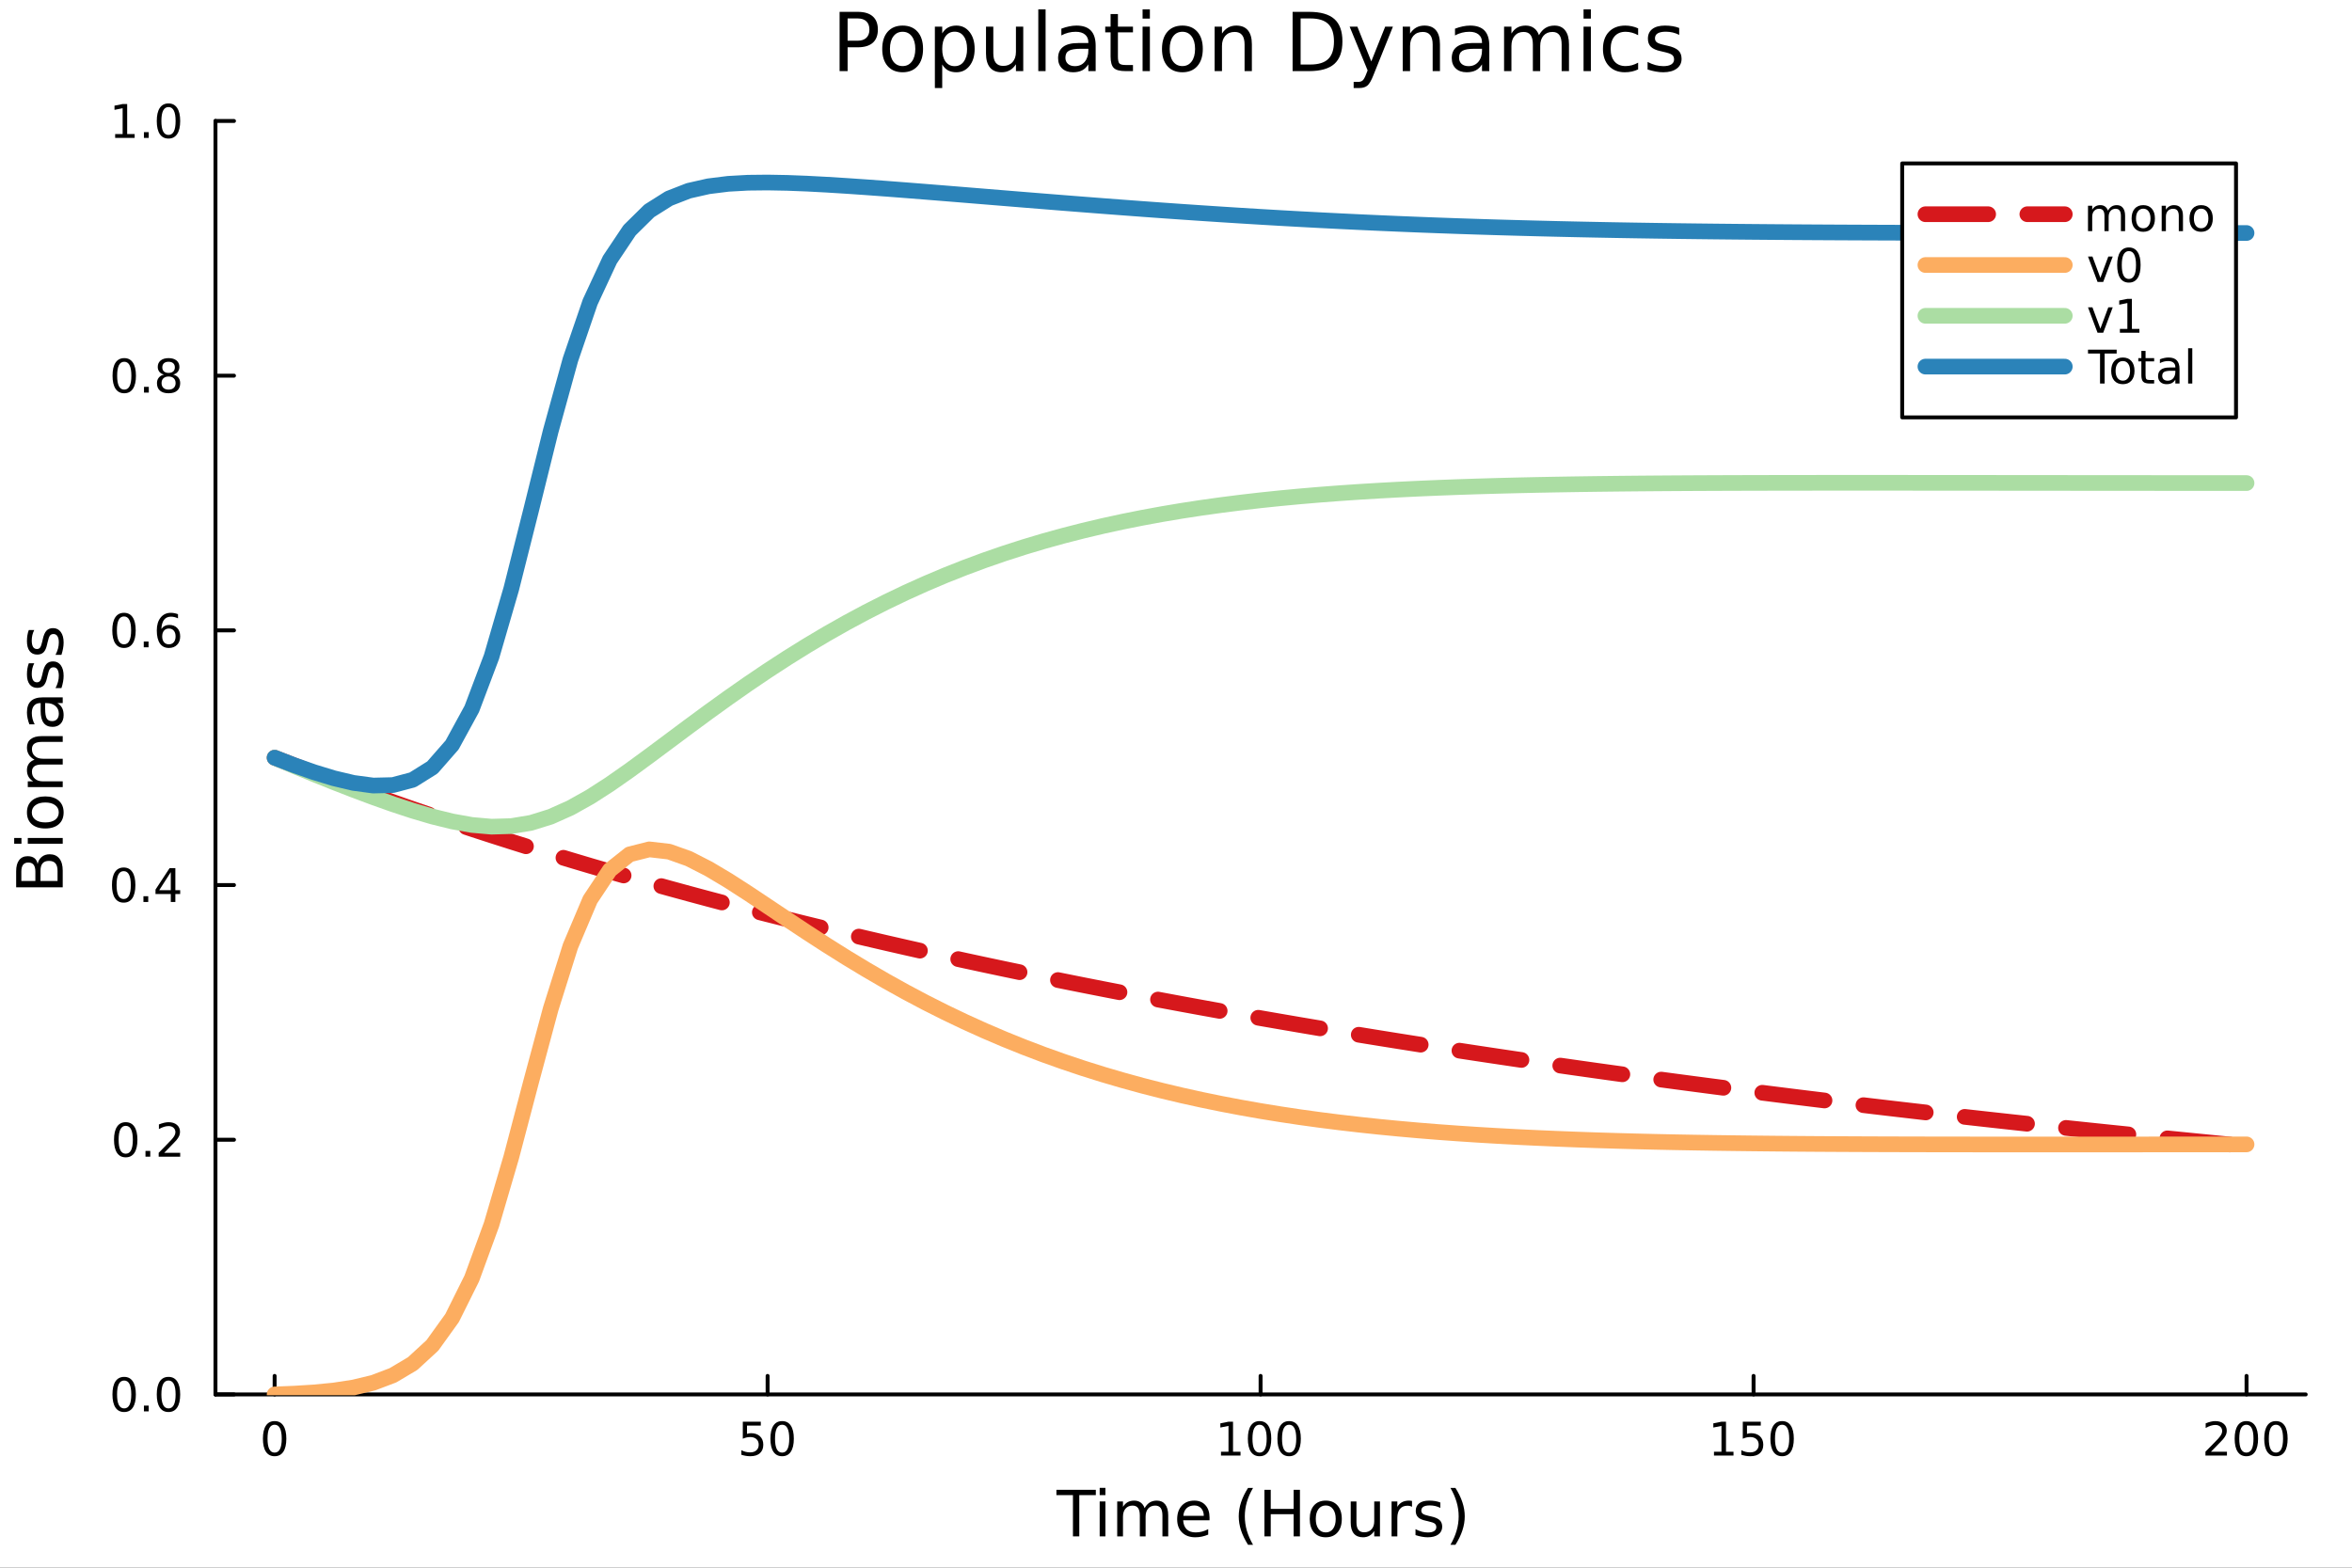 <?xml version="1.0" encoding="utf-8"?>
<svg xmlns="http://www.w3.org/2000/svg" xmlns:xlink="http://www.w3.org/1999/xlink" width="600" height="400" viewBox="0 0 2400 1600">
<rect x="0" y="0" width="2400" height="1600" fill="#333333" stroke="none"/>
<defs>
  <clipPath id="clip520">
    <rect x="0" y="0" width="2400" height="1600"/>
  </clipPath>
</defs>
<path clip-path="url(#clip520)" d="M0 1600 L2400 1600 L2400 0 L0 0  Z" fill="#ffffff" fill-rule="evenodd" fill-opacity="1"/>
<defs>
  <clipPath id="clip521">
    <rect x="480" y="0" width="1681" height="1600"/>
  </clipPath>
</defs>
<path clip-path="url(#clip520)" d="M219.866 1423.18 L2352.76 1423.18 L2352.76 123.472 L219.866 123.472  Z" fill="#ffffff" fill-rule="evenodd" fill-opacity="1"/>
<defs>
  <clipPath id="clip522">
    <rect x="219" y="123" width="2134" height="1301"/>
  </clipPath>
</defs>
<polyline clip-path="url(#clip520)" style="stroke:#000000; stroke-linecap:round; stroke-linejoin:round; stroke-width:4; stroke-opacity:1; fill:none" points="219.866,1423.18 2352.76,1423.18 "/>
<polyline clip-path="url(#clip520)" style="stroke:#000000; stroke-linecap:round; stroke-linejoin:round; stroke-width:4; stroke-opacity:1; fill:none" points="280.231,1423.18 280.231,1404.28 "/>
<polyline clip-path="url(#clip520)" style="stroke:#000000; stroke-linecap:round; stroke-linejoin:round; stroke-width:4; stroke-opacity:1; fill:none" points="783.271,1423.18 783.271,1404.28 "/>
<polyline clip-path="url(#clip520)" style="stroke:#000000; stroke-linecap:round; stroke-linejoin:round; stroke-width:4; stroke-opacity:1; fill:none" points="1286.31,1423.18 1286.31,1404.28 "/>
<polyline clip-path="url(#clip520)" style="stroke:#000000; stroke-linecap:round; stroke-linejoin:round; stroke-width:4; stroke-opacity:1; fill:none" points="1789.35,1423.18 1789.35,1404.28 "/>
<polyline clip-path="url(#clip520)" style="stroke:#000000; stroke-linecap:round; stroke-linejoin:round; stroke-width:4; stroke-opacity:1; fill:none" points="2292.39,1423.18 2292.39,1404.28 "/>
<path clip-path="url(#clip520)" d="M280.231 1454.1 Q276.62 1454.1 274.791 1457.66 Q272.986 1461.2 272.986 1468.33 Q272.986 1475.44 274.791 1479.01 Q276.62 1482.55 280.231 1482.55 Q283.865 1482.55 285.671 1479.01 Q287.5 1475.44 287.5 1468.33 Q287.5 1461.2 285.671 1457.66 Q283.865 1454.1 280.231 1454.1 M280.231 1450.39 Q286.041 1450.39 289.097 1455 Q292.175 1459.58 292.175 1468.33 Q292.175 1477.06 289.097 1481.67 Q286.041 1486.25 280.231 1486.25 Q274.421 1486.25 271.342 1481.67 Q268.287 1477.06 268.287 1468.33 Q268.287 1459.58 271.342 1455 Q274.421 1450.39 280.231 1450.39 Z" fill="#000000" fill-rule="nonzero" fill-opacity="1" /><path clip-path="url(#clip520)" d="M757.97 1451.02 L776.327 1451.02 L776.327 1454.96 L762.253 1454.96 L762.253 1463.43 Q763.271 1463.08 764.29 1462.92 Q765.308 1462.73 766.327 1462.73 Q772.114 1462.73 775.493 1465.9 Q778.873 1469.08 778.873 1474.49 Q778.873 1480.07 775.401 1483.17 Q771.929 1486.25 765.609 1486.25 Q763.433 1486.25 761.165 1485.88 Q758.919 1485.51 756.512 1484.77 L756.512 1480.07 Q758.595 1481.2 760.817 1481.76 Q763.04 1482.32 765.517 1482.32 Q769.521 1482.32 771.859 1480.21 Q774.197 1478.1 774.197 1474.49 Q774.197 1470.88 771.859 1468.77 Q769.521 1466.67 765.517 1466.67 Q763.642 1466.67 761.767 1467.08 Q759.915 1467.5 757.97 1468.38 L757.97 1451.02 Z" fill="#000000" fill-rule="nonzero" fill-opacity="1" /><path clip-path="url(#clip520)" d="M798.086 1454.1 Q794.475 1454.1 792.646 1457.66 Q790.84 1461.2 790.84 1468.33 Q790.84 1475.44 792.646 1479.01 Q794.475 1482.55 798.086 1482.55 Q801.72 1482.55 803.526 1479.01 Q805.354 1475.44 805.354 1468.33 Q805.354 1461.2 803.526 1457.66 Q801.72 1454.1 798.086 1454.1 M798.086 1450.39 Q803.896 1450.39 806.952 1455 Q810.03 1459.58 810.03 1468.33 Q810.03 1477.06 806.952 1481.67 Q803.896 1486.25 798.086 1486.25 Q792.276 1486.25 789.197 1481.67 Q786.141 1477.06 786.141 1468.33 Q786.141 1459.58 789.197 1455 Q792.276 1450.39 798.086 1450.39 Z" fill="#000000" fill-rule="nonzero" fill-opacity="1" /><path clip-path="url(#clip520)" d="M1245.92 1481.64 L1253.56 1481.64 L1253.56 1455.28 L1245.25 1456.95 L1245.25 1452.69 L1253.51 1451.02 L1258.19 1451.02 L1258.19 1481.64 L1265.83 1481.64 L1265.83 1485.58 L1245.92 1485.58 L1245.92 1481.64 Z" fill="#000000" fill-rule="nonzero" fill-opacity="1" /><path clip-path="url(#clip520)" d="M1285.27 1454.1 Q1281.66 1454.1 1279.83 1457.66 Q1278.02 1461.2 1278.02 1468.33 Q1278.02 1475.44 1279.83 1479.01 Q1281.66 1482.55 1285.27 1482.55 Q1288.9 1482.55 1290.71 1479.01 Q1292.54 1475.44 1292.54 1468.33 Q1292.54 1461.2 1290.71 1457.66 Q1288.9 1454.1 1285.27 1454.1 M1285.27 1450.39 Q1291.08 1450.39 1294.14 1455 Q1297.21 1459.58 1297.21 1468.33 Q1297.21 1477.06 1294.14 1481.67 Q1291.08 1486.25 1285.27 1486.25 Q1279.46 1486.25 1276.38 1481.67 Q1273.33 1477.06 1273.33 1468.33 Q1273.33 1459.58 1276.38 1455 Q1279.46 1450.39 1285.27 1450.39 Z" fill="#000000" fill-rule="nonzero" fill-opacity="1" /><path clip-path="url(#clip520)" d="M1315.43 1454.1 Q1311.82 1454.1 1309.99 1457.66 Q1308.19 1461.2 1308.19 1468.33 Q1308.19 1475.44 1309.99 1479.01 Q1311.82 1482.55 1315.43 1482.55 Q1319.07 1482.55 1320.87 1479.01 Q1322.7 1475.44 1322.7 1468.33 Q1322.7 1461.2 1320.87 1457.66 Q1319.07 1454.1 1315.43 1454.1 M1315.43 1450.39 Q1321.24 1450.39 1324.3 1455 Q1327.38 1459.58 1327.38 1468.33 Q1327.38 1477.06 1324.3 1481.67 Q1321.24 1486.25 1315.43 1486.25 Q1309.62 1486.25 1306.54 1481.67 Q1303.49 1477.06 1303.49 1468.33 Q1303.49 1459.58 1306.54 1455 Q1309.62 1450.39 1315.43 1450.39 Z" fill="#000000" fill-rule="nonzero" fill-opacity="1" /><path clip-path="url(#clip520)" d="M1748.96 1481.64 L1756.6 1481.64 L1756.6 1455.28 L1748.29 1456.95 L1748.29 1452.69 L1756.55 1451.02 L1761.23 1451.02 L1761.23 1481.64 L1768.87 1481.64 L1768.87 1485.58 L1748.96 1485.58 L1748.96 1481.64 Z" fill="#000000" fill-rule="nonzero" fill-opacity="1" /><path clip-path="url(#clip520)" d="M1778.36 1451.02 L1796.71 1451.02 L1796.71 1454.96 L1782.64 1454.96 L1782.64 1463.43 Q1783.66 1463.08 1784.68 1462.92 Q1785.69 1462.73 1786.71 1462.73 Q1792.5 1462.73 1795.88 1465.9 Q1799.26 1469.08 1799.26 1474.49 Q1799.26 1480.07 1795.79 1483.17 Q1792.31 1486.25 1785.99 1486.25 Q1783.82 1486.25 1781.55 1485.88 Q1779.3 1485.51 1776.9 1484.77 L1776.9 1480.07 Q1778.98 1481.2 1781.2 1481.76 Q1783.43 1482.32 1785.9 1482.32 Q1789.91 1482.32 1792.24 1480.21 Q1794.58 1478.1 1794.58 1474.49 Q1794.58 1470.88 1792.24 1468.77 Q1789.91 1466.67 1785.9 1466.67 Q1784.03 1466.67 1782.15 1467.08 Q1780.3 1467.5 1778.36 1468.38 L1778.36 1451.02 Z" fill="#000000" fill-rule="nonzero" fill-opacity="1" /><path clip-path="url(#clip520)" d="M1818.47 1454.1 Q1814.86 1454.1 1813.03 1457.66 Q1811.23 1461.2 1811.23 1468.33 Q1811.23 1475.44 1813.03 1479.01 Q1814.86 1482.55 1818.47 1482.55 Q1822.11 1482.55 1823.91 1479.01 Q1825.74 1475.44 1825.74 1468.33 Q1825.74 1461.2 1823.91 1457.66 Q1822.11 1454.1 1818.47 1454.1 M1818.47 1450.39 Q1824.28 1450.39 1827.34 1455 Q1830.42 1459.58 1830.42 1468.33 Q1830.42 1477.06 1827.34 1481.67 Q1824.28 1486.25 1818.47 1486.25 Q1812.66 1486.25 1809.58 1481.67 Q1806.53 1477.06 1806.53 1468.33 Q1806.53 1459.58 1809.58 1455 Q1812.66 1450.39 1818.47 1450.39 Z" fill="#000000" fill-rule="nonzero" fill-opacity="1" /><path clip-path="url(#clip520)" d="M2256.08 1481.64 L2272.4 1481.64 L2272.4 1485.58 L2250.46 1485.58 L2250.46 1481.64 Q2253.12 1478.89 2257.7 1474.26 Q2262.31 1469.61 2263.49 1468.27 Q2265.74 1465.74 2266.62 1464.01 Q2267.52 1462.25 2267.52 1460.56 Q2267.52 1457.8 2265.57 1456.07 Q2263.65 1454.33 2260.55 1454.33 Q2258.35 1454.33 2255.9 1455.09 Q2253.47 1455.86 2250.69 1457.41 L2250.69 1452.69 Q2253.51 1451.55 2255.97 1450.97 Q2258.42 1450.39 2260.46 1450.39 Q2265.83 1450.39 2269.02 1453.08 Q2272.22 1455.77 2272.22 1460.26 Q2272.22 1462.39 2271.41 1464.31 Q2270.62 1466.2 2268.51 1468.8 Q2267.94 1469.47 2264.83 1472.69 Q2261.73 1475.88 2256.08 1481.64 Z" fill="#000000" fill-rule="nonzero" fill-opacity="1" /><path clip-path="url(#clip520)" d="M2292.22 1454.1 Q2288.61 1454.1 2286.78 1457.66 Q2284.97 1461.2 2284.97 1468.33 Q2284.97 1475.44 2286.78 1479.01 Q2288.61 1482.55 2292.22 1482.55 Q2295.85 1482.55 2297.66 1479.01 Q2299.49 1475.44 2299.49 1468.33 Q2299.49 1461.2 2297.66 1457.66 Q2295.85 1454.1 2292.22 1454.1 M2292.22 1450.39 Q2298.03 1450.39 2301.08 1455 Q2304.16 1459.58 2304.16 1468.33 Q2304.16 1477.06 2301.08 1481.67 Q2298.03 1486.25 2292.22 1486.25 Q2286.41 1486.25 2283.33 1481.67 Q2280.27 1477.06 2280.27 1468.33 Q2280.27 1459.58 2283.33 1455 Q2286.41 1450.39 2292.22 1450.39 Z" fill="#000000" fill-rule="nonzero" fill-opacity="1" /><path clip-path="url(#clip520)" d="M2322.38 1454.1 Q2318.77 1454.1 2316.94 1457.66 Q2315.13 1461.2 2315.13 1468.33 Q2315.13 1475.44 2316.94 1479.01 Q2318.77 1482.55 2322.38 1482.55 Q2326.01 1482.55 2327.82 1479.01 Q2329.65 1475.44 2329.65 1468.33 Q2329.65 1461.2 2327.82 1457.66 Q2326.01 1454.1 2322.38 1454.1 M2322.38 1450.39 Q2328.19 1450.39 2331.25 1455 Q2334.32 1459.58 2334.32 1468.33 Q2334.32 1477.06 2331.25 1481.67 Q2328.19 1486.25 2322.38 1486.25 Q2316.57 1486.25 2313.49 1481.67 Q2310.43 1477.06 2310.43 1468.33 Q2310.43 1459.58 2313.49 1455 Q2316.57 1450.39 2322.38 1450.39 Z" fill="#000000" fill-rule="nonzero" fill-opacity="1" /><path clip-path="url(#clip520)" d="M1077.98 1520.52 L1118.18 1520.52 L1118.18 1525.93 L1101.31 1525.93 L1101.31 1568.04 L1094.85 1568.04 L1094.85 1525.93 L1077.98 1525.93 L1077.98 1520.52 Z" fill="#000000" fill-rule="nonzero" fill-opacity="1" /><path clip-path="url(#clip520)" d="M1122.12 1532.4 L1127.98 1532.4 L1127.98 1568.04 L1122.12 1568.04 L1122.12 1532.4 M1122.12 1518.52 L1127.98 1518.52 L1127.98 1525.93 L1122.12 1525.93 L1122.12 1518.52 Z" fill="#000000" fill-rule="nonzero" fill-opacity="1" /><path clip-path="url(#clip520)" d="M1167.99 1539.24 Q1170.18 1535.29 1173.24 1533.41 Q1176.3 1531.54 1180.43 1531.54 Q1186 1531.54 1189.03 1535.45 Q1192.05 1539.33 1192.05 1546.53 L1192.05 1568.04 L1186.16 1568.04 L1186.16 1546.72 Q1186.16 1541.59 1184.35 1539.11 Q1182.53 1536.63 1178.81 1536.63 Q1174.26 1536.63 1171.62 1539.65 Q1168.98 1542.68 1168.98 1547.9 L1168.98 1568.04 L1163.09 1568.04 L1163.09 1546.72 Q1163.09 1541.56 1161.27 1539.11 Q1159.46 1536.63 1155.67 1536.63 Q1151.18 1536.63 1148.54 1539.68 Q1145.9 1542.71 1145.9 1547.9 L1145.9 1568.04 L1140.01 1568.04 L1140.01 1532.4 L1145.9 1532.4 L1145.9 1537.93 Q1147.9 1534.66 1150.71 1533.1 Q1153.51 1531.54 1157.36 1531.54 Q1161.24 1531.54 1163.95 1533.51 Q1166.68 1535.48 1167.99 1539.24 Z" fill="#000000" fill-rule="nonzero" fill-opacity="1" /><path clip-path="url(#clip520)" d="M1234.22 1548.76 L1234.22 1551.62 L1207.3 1551.62 Q1207.68 1557.67 1210.93 1560.85 Q1214.2 1564 1220.03 1564 Q1223.4 1564 1226.55 1563.17 Q1229.74 1562.35 1232.86 1560.69 L1232.86 1566.23 Q1229.7 1567.57 1226.39 1568.27 Q1223.08 1568.97 1219.68 1568.97 Q1211.15 1568.97 1206.15 1564 Q1201.19 1559.04 1201.19 1550.57 Q1201.19 1541.82 1205.9 1536.69 Q1210.64 1531.54 1218.66 1531.54 Q1225.85 1531.54 1230.02 1536.18 Q1234.22 1540.8 1234.22 1548.76 M1228.37 1547.04 Q1228.3 1542.23 1225.66 1539.37 Q1223.05 1536.5 1218.72 1536.5 Q1213.82 1536.5 1210.86 1539.27 Q1207.93 1542.04 1207.49 1547.07 L1228.37 1547.04 Z" fill="#000000" fill-rule="nonzero" fill-opacity="1" /><path clip-path="url(#clip520)" d="M1278.62 1518.58 Q1274.36 1525.9 1272.29 1533.06 Q1270.22 1540.23 1270.22 1547.58 Q1270.22 1554.93 1272.29 1562.16 Q1274.39 1569.35 1278.62 1576.64 L1273.53 1576.64 Q1268.76 1569.16 1266.37 1561.93 Q1264.02 1554.71 1264.02 1547.58 Q1264.02 1540.48 1266.37 1533.29 Q1268.73 1526.09 1273.53 1518.58 L1278.62 1518.58 Z" fill="#000000" fill-rule="nonzero" fill-opacity="1" /><path clip-path="url(#clip520)" d="M1290.24 1520.52 L1296.67 1520.52 L1296.67 1540 L1320.03 1540 L1320.03 1520.52 L1326.46 1520.52 L1326.46 1568.04 L1320.03 1568.04 L1320.03 1545.41 L1296.67 1545.41 L1296.67 1568.04 L1290.24 1568.04 L1290.24 1520.52 Z" fill="#000000" fill-rule="nonzero" fill-opacity="1" /><path clip-path="url(#clip520)" d="M1352.82 1536.5 Q1348.11 1536.5 1345.37 1540.19 Q1342.63 1543.85 1342.63 1550.25 Q1342.63 1556.65 1345.34 1560.34 Q1348.07 1564 1352.82 1564 Q1357.5 1564 1360.23 1560.31 Q1362.97 1556.62 1362.97 1550.25 Q1362.97 1543.92 1360.23 1540.23 Q1357.5 1536.5 1352.82 1536.5 M1352.82 1531.54 Q1360.46 1531.54 1364.82 1536.5 Q1369.18 1541.47 1369.18 1550.25 Q1369.18 1559 1364.82 1564 Q1360.46 1568.97 1352.82 1568.97 Q1345.15 1568.97 1340.79 1564 Q1336.46 1559 1336.46 1550.25 Q1336.46 1541.47 1340.79 1536.5 Q1345.15 1531.54 1352.82 1531.54 Z" fill="#000000" fill-rule="nonzero" fill-opacity="1" /><path clip-path="url(#clip520)" d="M1378.28 1553.98 L1378.28 1532.4 L1384.14 1532.4 L1384.14 1553.75 Q1384.14 1558.81 1386.11 1561.36 Q1388.08 1563.87 1392.03 1563.87 Q1396.77 1563.87 1399.51 1560.85 Q1402.28 1557.83 1402.28 1552.61 L1402.28 1532.4 L1408.13 1532.4 L1408.13 1568.04 L1402.28 1568.04 L1402.28 1562.57 Q1400.15 1565.82 1397.31 1567.41 Q1394.51 1568.97 1390.79 1568.97 Q1384.65 1568.97 1381.46 1565.15 Q1378.28 1561.33 1378.28 1553.98 M1393.02 1531.54 L1393.02 1531.54 Z" fill="#000000" fill-rule="nonzero" fill-opacity="1" /><path clip-path="url(#clip520)" d="M1440.85 1537.87 Q1439.87 1537.3 1438.69 1537.04 Q1437.54 1536.76 1436.14 1536.76 Q1431.18 1536.76 1428.51 1540 Q1425.86 1543.22 1425.86 1549.27 L1425.86 1568.04 L1419.98 1568.04 L1419.98 1532.4 L1425.86 1532.4 L1425.86 1537.93 Q1427.71 1534.69 1430.67 1533.13 Q1433.63 1531.54 1437.86 1531.54 Q1438.47 1531.54 1439.2 1531.63 Q1439.93 1531.7 1440.82 1531.85 L1440.85 1537.87 Z" fill="#000000" fill-rule="nonzero" fill-opacity="1" /><path clip-path="url(#clip520)" d="M1469.72 1533.45 L1469.72 1538.98 Q1467.24 1537.71 1464.57 1537.07 Q1461.89 1536.44 1459.03 1536.44 Q1454.67 1536.44 1452.47 1537.77 Q1450.31 1539.11 1450.31 1541.79 Q1450.31 1543.82 1451.87 1545 Q1453.43 1546.15 1458.14 1547.2 L1460.14 1547.64 Q1466.38 1548.98 1468.99 1551.43 Q1471.63 1553.85 1471.63 1558.21 Q1471.63 1563.17 1467.69 1566.07 Q1463.77 1568.97 1456.9 1568.97 Q1454.03 1568.97 1450.91 1568.39 Q1447.82 1567.85 1444.39 1566.74 L1444.39 1560.69 Q1447.63 1562.38 1450.79 1563.24 Q1453.94 1564.07 1457.02 1564.07 Q1461.16 1564.07 1463.39 1562.66 Q1465.62 1561.23 1465.62 1558.65 Q1465.62 1556.27 1463.99 1554.99 Q1462.4 1553.72 1456.96 1552.54 L1454.92 1552.07 Q1449.48 1550.92 1447.06 1548.56 Q1444.64 1546.18 1444.64 1542.04 Q1444.64 1537.01 1448.21 1534.27 Q1451.77 1531.54 1458.33 1531.54 Q1461.57 1531.54 1464.44 1532.01 Q1467.3 1532.49 1469.72 1533.45 Z" fill="#000000" fill-rule="nonzero" fill-opacity="1" /><path clip-path="url(#clip520)" d="M1480.04 1518.58 L1485.13 1518.58 Q1489.9 1526.09 1492.26 1533.29 Q1494.64 1540.48 1494.64 1547.58 Q1494.64 1554.71 1492.26 1561.93 Q1489.9 1569.16 1485.13 1576.64 L1480.04 1576.64 Q1484.27 1569.35 1486.34 1562.16 Q1488.44 1554.93 1488.44 1547.58 Q1488.44 1540.23 1486.34 1533.06 Q1484.27 1525.9 1480.04 1518.58 Z" fill="#000000" fill-rule="nonzero" fill-opacity="1" /><polyline clip-path="url(#clip520)" style="stroke:#000000; stroke-linecap:round; stroke-linejoin:round; stroke-width:4; stroke-opacity:1; fill:none" points="219.866,1423.18 219.866,123.472 "/>
<polyline clip-path="url(#clip520)" style="stroke:#000000; stroke-linecap:round; stroke-linejoin:round; stroke-width:4; stroke-opacity:1; fill:none" points="219.866,1423.18 238.764,1423.18 "/>
<polyline clip-path="url(#clip520)" style="stroke:#000000; stroke-linecap:round; stroke-linejoin:round; stroke-width:4; stroke-opacity:1; fill:none" points="219.866,1163.24 238.764,1163.24 "/>
<polyline clip-path="url(#clip520)" style="stroke:#000000; stroke-linecap:round; stroke-linejoin:round; stroke-width:4; stroke-opacity:1; fill:none" points="219.866,903.297 238.764,903.297 "/>
<polyline clip-path="url(#clip520)" style="stroke:#000000; stroke-linecap:round; stroke-linejoin:round; stroke-width:4; stroke-opacity:1; fill:none" points="219.866,643.355 238.764,643.355 "/>
<polyline clip-path="url(#clip520)" style="stroke:#000000; stroke-linecap:round; stroke-linejoin:round; stroke-width:4; stroke-opacity:1; fill:none" points="219.866,383.414 238.764,383.414 "/>
<polyline clip-path="url(#clip520)" style="stroke:#000000; stroke-linecap:round; stroke-linejoin:round; stroke-width:4; stroke-opacity:1; fill:none" points="219.866,123.472 238.764,123.472 "/>
<path clip-path="url(#clip520)" d="M126.691 1408.98 Q123.08 1408.98 121.251 1412.54 Q119.445 1416.08 119.445 1423.21 Q119.445 1430.32 121.251 1433.89 Q123.08 1437.43 126.691 1437.43 Q130.325 1437.43 132.13 1433.89 Q133.959 1430.32 133.959 1423.21 Q133.959 1416.08 132.13 1412.54 Q130.325 1408.98 126.691 1408.98 M126.691 1405.27 Q132.501 1405.27 135.556 1409.88 Q138.635 1414.46 138.635 1423.21 Q138.635 1431.94 135.556 1436.55 Q132.501 1441.13 126.691 1441.13 Q120.88 1441.13 117.802 1436.55 Q114.746 1431.94 114.746 1423.21 Q114.746 1414.46 117.802 1409.88 Q120.88 1405.27 126.691 1405.27 Z" fill="#000000" fill-rule="nonzero" fill-opacity="1" /><path clip-path="url(#clip520)" d="M146.853 1434.58 L151.737 1434.58 L151.737 1440.46 L146.853 1440.46 L146.853 1434.58 Z" fill="#000000" fill-rule="nonzero" fill-opacity="1" /><path clip-path="url(#clip520)" d="M171.922 1408.98 Q168.311 1408.98 166.482 1412.54 Q164.677 1416.08 164.677 1423.21 Q164.677 1430.32 166.482 1433.89 Q168.311 1437.43 171.922 1437.43 Q175.556 1437.43 177.362 1433.89 Q179.19 1430.32 179.19 1423.21 Q179.19 1416.08 177.362 1412.54 Q175.556 1408.98 171.922 1408.98 M171.922 1405.27 Q177.732 1405.27 180.788 1409.88 Q183.866 1414.46 183.866 1423.21 Q183.866 1431.94 180.788 1436.55 Q177.732 1441.13 171.922 1441.13 Q166.112 1441.13 163.033 1436.55 Q159.978 1431.94 159.978 1423.21 Q159.978 1414.46 163.033 1409.88 Q166.112 1405.27 171.922 1405.27 Z" fill="#000000" fill-rule="nonzero" fill-opacity="1" /><path clip-path="url(#clip520)" d="M128.288 1149.04 Q124.677 1149.04 122.848 1152.6 Q121.043 1156.14 121.043 1163.27 Q121.043 1170.38 122.848 1173.94 Q124.677 1177.49 128.288 1177.49 Q131.922 1177.49 133.728 1173.94 Q135.556 1170.38 135.556 1163.27 Q135.556 1156.14 133.728 1152.6 Q131.922 1149.04 128.288 1149.04 M128.288 1145.33 Q134.098 1145.33 137.154 1149.94 Q140.232 1154.52 140.232 1163.27 Q140.232 1172 137.154 1176.61 Q134.098 1181.19 128.288 1181.19 Q122.478 1181.19 119.399 1176.61 Q116.343 1172 116.343 1163.27 Q116.343 1154.52 119.399 1149.94 Q122.478 1145.33 128.288 1145.33 Z" fill="#000000" fill-rule="nonzero" fill-opacity="1" /><path clip-path="url(#clip520)" d="M148.45 1174.64 L153.334 1174.64 L153.334 1180.52 L148.45 1180.52 L148.45 1174.64 Z" fill="#000000" fill-rule="nonzero" fill-opacity="1" /><path clip-path="url(#clip520)" d="M167.547 1176.58 L183.866 1176.58 L183.866 1180.52 L161.922 1180.52 L161.922 1176.58 Q164.584 1173.83 169.167 1169.2 Q173.774 1164.55 174.954 1163.2 Q177.2 1160.68 178.079 1158.94 Q178.982 1157.19 178.982 1155.5 Q178.982 1152.74 177.038 1151 Q175.116 1149.27 172.014 1149.27 Q169.815 1149.27 167.362 1150.03 Q164.931 1150.8 162.153 1152.35 L162.153 1147.62 Q164.977 1146.49 167.431 1145.91 Q169.885 1145.33 171.922 1145.33 Q177.292 1145.33 180.487 1148.02 Q183.681 1150.7 183.681 1155.19 Q183.681 1157.32 182.871 1159.25 Q182.084 1161.14 179.977 1163.74 Q179.399 1164.41 176.297 1167.62 Q173.195 1170.82 167.547 1176.58 Z" fill="#000000" fill-rule="nonzero" fill-opacity="1" /><path clip-path="url(#clip520)" d="M126.205 889.095 Q122.593 889.095 120.765 892.66 Q118.959 896.202 118.959 903.331 Q118.959 910.438 120.765 914.003 Q122.593 917.544 126.205 917.544 Q129.839 917.544 131.644 914.003 Q133.473 910.438 133.473 903.331 Q133.473 896.202 131.644 892.66 Q129.839 889.095 126.205 889.095 M126.205 885.392 Q132.015 885.392 135.07 889.998 Q138.149 894.582 138.149 903.331 Q138.149 912.058 135.07 916.665 Q132.015 921.248 126.205 921.248 Q120.394 921.248 117.316 916.665 Q114.26 912.058 114.26 903.331 Q114.26 894.582 117.316 889.998 Q120.394 885.392 126.205 885.392 Z" fill="#000000" fill-rule="nonzero" fill-opacity="1" /><path clip-path="url(#clip520)" d="M146.366 914.697 L151.251 914.697 L151.251 920.577 L146.366 920.577 L146.366 914.697 Z" fill="#000000" fill-rule="nonzero" fill-opacity="1" /><path clip-path="url(#clip520)" d="M174.283 890.091 L162.477 908.54 L174.283 908.54 L174.283 890.091 M173.056 886.017 L178.936 886.017 L178.936 908.54 L183.866 908.54 L183.866 912.429 L178.936 912.429 L178.936 920.577 L174.283 920.577 L174.283 912.429 L158.681 912.429 L158.681 907.915 L173.056 886.017 Z" fill="#000000" fill-rule="nonzero" fill-opacity="1" /><path clip-path="url(#clip520)" d="M126.529 629.154 Q122.918 629.154 121.089 632.719 Q119.283 636.26 119.283 643.39 Q119.283 650.496 121.089 654.061 Q122.918 657.603 126.529 657.603 Q130.163 657.603 131.968 654.061 Q133.797 650.496 133.797 643.39 Q133.797 636.26 131.968 632.719 Q130.163 629.154 126.529 629.154 M126.529 625.45 Q132.339 625.45 135.394 630.057 Q138.473 634.64 138.473 643.39 Q138.473 652.117 135.394 656.723 Q132.339 661.307 126.529 661.307 Q120.718 661.307 117.64 656.723 Q114.584 652.117 114.584 643.39 Q114.584 634.64 117.64 630.057 Q120.718 625.45 126.529 625.45 Z" fill="#000000" fill-rule="nonzero" fill-opacity="1" /><path clip-path="url(#clip520)" d="M146.691 654.756 L151.575 654.756 L151.575 660.635 L146.691 660.635 L146.691 654.756 Z" fill="#000000" fill-rule="nonzero" fill-opacity="1" /><path clip-path="url(#clip520)" d="M172.339 641.492 Q169.19 641.492 167.339 643.645 Q165.51 645.797 165.51 649.547 Q165.51 653.274 167.339 655.45 Q169.19 657.603 172.339 657.603 Q175.487 657.603 177.315 655.45 Q179.167 653.274 179.167 649.547 Q179.167 645.797 177.315 643.645 Q175.487 641.492 172.339 641.492 M181.621 626.839 L181.621 631.098 Q179.862 630.265 178.056 629.825 Q176.274 629.385 174.514 629.385 Q169.885 629.385 167.431 632.51 Q165.001 635.635 164.653 641.955 Q166.019 639.941 168.079 638.876 Q170.139 637.788 172.616 637.788 Q177.825 637.788 180.834 640.959 Q183.866 644.108 183.866 649.547 Q183.866 654.871 180.718 658.089 Q177.57 661.307 172.339 661.307 Q166.343 661.307 163.172 656.723 Q160.001 652.117 160.001 643.39 Q160.001 635.196 163.89 630.334 Q167.778 625.45 174.329 625.45 Q176.089 625.45 177.871 625.797 Q179.676 626.145 181.621 626.839 Z" fill="#000000" fill-rule="nonzero" fill-opacity="1" /><path clip-path="url(#clip520)" d="M126.783 369.212 Q123.172 369.212 121.343 372.777 Q119.538 376.319 119.538 383.448 Q119.538 390.555 121.343 394.12 Q123.172 397.661 126.783 397.661 Q130.417 397.661 132.223 394.12 Q134.052 390.555 134.052 383.448 Q134.052 376.319 132.223 372.777 Q130.417 369.212 126.783 369.212 M126.783 365.509 Q132.593 365.509 135.649 370.115 Q138.728 374.698 138.728 383.448 Q138.728 392.175 135.649 396.782 Q132.593 401.365 126.783 401.365 Q120.973 401.365 117.894 396.782 Q114.839 392.175 114.839 383.448 Q114.839 374.698 117.894 370.115 Q120.973 365.509 126.783 365.509 Z" fill="#000000" fill-rule="nonzero" fill-opacity="1" /><path clip-path="url(#clip520)" d="M146.945 394.814 L151.829 394.814 L151.829 400.694 L146.945 400.694 L146.945 394.814 Z" fill="#000000" fill-rule="nonzero" fill-opacity="1" /><path clip-path="url(#clip520)" d="M172.014 384.282 Q168.681 384.282 166.76 386.064 Q164.862 387.847 164.862 390.971 Q164.862 394.096 166.76 395.879 Q168.681 397.661 172.014 397.661 Q175.348 397.661 177.269 395.879 Q179.19 394.073 179.19 390.971 Q179.19 387.847 177.269 386.064 Q175.371 384.282 172.014 384.282 M167.339 382.291 Q164.329 381.55 162.64 379.49 Q160.973 377.43 160.973 374.467 Q160.973 370.323 163.913 367.916 Q166.876 365.509 172.014 365.509 Q177.176 365.509 180.116 367.916 Q183.056 370.323 183.056 374.467 Q183.056 377.43 181.366 379.49 Q179.7 381.55 176.714 382.291 Q180.093 383.078 181.968 385.37 Q183.866 387.661 183.866 390.971 Q183.866 395.995 180.788 398.68 Q177.732 401.365 172.014 401.365 Q166.297 401.365 163.218 398.68 Q160.163 395.995 160.163 390.971 Q160.163 387.661 162.061 385.37 Q163.959 383.078 167.339 382.291 M165.626 374.907 Q165.626 377.592 167.292 379.097 Q168.982 380.601 172.014 380.601 Q175.024 380.601 176.714 379.097 Q178.426 377.592 178.426 374.907 Q178.426 372.222 176.714 370.717 Q175.024 369.212 172.014 369.212 Q168.982 369.212 167.292 370.717 Q165.626 372.222 165.626 374.907 Z" fill="#000000" fill-rule="nonzero" fill-opacity="1" /><path clip-path="url(#clip520)" d="M117.501 136.817 L125.14 136.817 L125.14 110.451 L116.83 112.118 L116.83 107.859 L125.093 106.192 L129.769 106.192 L129.769 136.817 L137.408 136.817 L137.408 140.752 L117.501 140.752 L117.501 136.817 Z" fill="#000000" fill-rule="nonzero" fill-opacity="1" /><path clip-path="url(#clip520)" d="M146.853 134.873 L151.737 134.873 L151.737 140.752 L146.853 140.752 L146.853 134.873 Z" fill="#000000" fill-rule="nonzero" fill-opacity="1" /><path clip-path="url(#clip520)" d="M171.922 109.271 Q168.311 109.271 166.482 112.836 Q164.677 116.377 164.677 123.507 Q164.677 130.613 166.482 134.178 Q168.311 137.72 171.922 137.72 Q175.556 137.72 177.362 134.178 Q179.19 130.613 179.19 123.507 Q179.19 116.377 177.362 112.836 Q175.556 109.271 171.922 109.271 M171.922 105.567 Q177.732 105.567 180.788 110.174 Q183.866 114.757 183.866 123.507 Q183.866 132.234 180.788 136.84 Q177.732 141.423 171.922 141.423 Q166.112 141.423 163.033 136.84 Q159.978 132.234 159.978 123.507 Q159.978 114.757 163.033 110.174 Q166.112 105.567 171.922 105.567 Z" fill="#000000" fill-rule="nonzero" fill-opacity="1" /><path clip-path="url(#clip520)" d="M41.31 899.144 L58.721 899.144 L58.721 888.832 Q58.721 883.644 56.588 881.161 Q54.424 878.647 50 878.647 Q45.544 878.647 43.443 881.161 Q41.31 883.644 41.31 888.832 L41.31 899.144 M21.768 899.144 L36.09 899.144 L36.09 889.627 Q36.09 884.917 34.34 882.625 Q32.558 880.302 28.929 880.302 Q25.332 880.302 23.55 882.625 Q21.768 884.917 21.768 889.627 L21.768 899.144 M16.484 905.574 L16.484 889.15 Q16.484 881.798 19.54 877.819 Q22.595 873.84 28.229 873.84 Q32.589 873.84 35.167 875.878 Q37.746 877.915 38.382 881.861 Q39.401 877.119 42.647 874.509 Q45.862 871.867 50.7 871.867 Q57.066 871.867 60.535 876.196 Q64.004 880.524 64.004 888.513 L64.004 905.574 L16.484 905.574 Z" fill="#000000" fill-rule="nonzero" fill-opacity="1" /><path clip-path="url(#clip520)" d="M28.356 861.109 L28.356 855.253 L64.004 855.253 L64.004 861.109 L28.356 861.109 M14.479 861.109 L14.479 855.253 L21.895 855.253 L21.895 861.109 L14.479 861.109 Z" fill="#000000" fill-rule="nonzero" fill-opacity="1" /><path clip-path="url(#clip520)" d="M32.462 829.185 Q32.462 833.896 36.154 836.633 Q39.815 839.37 46.212 839.37 Q52.609 839.37 56.302 836.665 Q59.962 833.928 59.962 829.185 Q59.962 824.506 56.27 821.769 Q52.578 819.032 46.212 819.032 Q39.878 819.032 36.186 821.769 Q32.462 824.506 32.462 829.185 M27.497 829.185 Q27.497 821.546 32.462 817.186 Q37.427 812.825 46.212 812.825 Q54.965 812.825 59.962 817.186 Q64.927 821.546 64.927 829.185 Q64.927 836.856 59.962 841.216 Q54.965 845.545 46.212 845.545 Q37.427 845.545 32.462 841.216 Q27.497 836.856 27.497 829.185 Z" fill="#000000" fill-rule="nonzero" fill-opacity="1" /><path clip-path="url(#clip520)" d="M35.199 775.363 Q31.253 773.167 29.375 770.111 Q27.497 767.056 27.497 762.918 Q27.497 757.348 31.412 754.324 Q35.295 751.301 42.488 751.301 L64.004 751.301 L64.004 757.189 L42.679 757.189 Q37.555 757.189 35.072 759.003 Q32.589 760.817 32.589 764.541 Q32.589 769.093 35.613 771.735 Q38.637 774.376 43.857 774.376 L64.004 774.376 L64.004 780.265 L42.679 780.265 Q37.523 780.265 35.072 782.079 Q32.589 783.893 32.589 787.681 Q32.589 792.168 35.645 794.81 Q38.669 797.452 43.857 797.452 L64.004 797.452 L64.004 803.34 L28.356 803.34 L28.356 797.452 L33.894 797.452 Q30.616 795.447 29.056 792.646 Q27.497 789.845 27.497 785.994 Q27.497 782.111 29.47 779.405 Q31.444 776.668 35.199 775.363 Z" fill="#000000" fill-rule="nonzero" fill-opacity="1" /><path clip-path="url(#clip520)" d="M46.085 723.419 Q46.085 730.517 47.708 733.254 Q49.331 735.991 53.246 735.991 Q56.365 735.991 58.211 733.954 Q60.026 731.885 60.026 728.352 Q60.026 723.483 56.588 720.554 Q53.119 717.594 47.39 717.594 L46.085 717.594 L46.085 723.419 M43.666 711.738 L64.004 711.738 L64.004 717.594 L58.593 717.594 Q61.84 719.599 63.399 722.591 Q64.927 725.583 64.927 729.912 Q64.927 735.386 61.872 738.633 Q58.784 741.848 53.628 741.848 Q47.612 741.848 44.557 737.837 Q41.501 733.795 41.501 725.806 L41.501 717.594 L40.928 717.594 Q36.886 717.594 34.69 720.268 Q32.462 722.91 32.462 727.716 Q32.462 730.771 33.194 733.668 Q33.926 736.564 35.39 739.238 L29.98 739.238 Q28.738 736.023 28.133 732.999 Q27.497 729.976 27.497 727.111 Q27.497 719.377 31.507 715.557 Q35.518 711.738 43.666 711.738 Z" fill="#000000" fill-rule="nonzero" fill-opacity="1" /><path clip-path="url(#clip520)" d="M29.407 676.949 L34.945 676.949 Q33.672 679.432 33.035 682.105 Q32.398 684.779 32.398 687.644 Q32.398 692.004 33.735 694.2 Q35.072 696.365 37.746 696.365 Q39.783 696.365 40.96 694.805 Q42.106 693.245 43.157 688.535 L43.602 686.53 Q44.939 680.291 47.39 677.681 Q49.809 675.039 54.169 675.039 Q59.134 675.039 62.031 678.986 Q64.927 682.901 64.927 689.776 Q64.927 692.641 64.354 695.76 Q63.813 698.847 62.699 702.285 L56.652 702.285 Q58.339 699.038 59.198 695.887 Q60.026 692.736 60.026 689.649 Q60.026 685.511 58.625 683.283 Q57.193 681.055 54.615 681.055 Q52.228 681.055 50.955 682.678 Q49.681 684.27 48.504 689.712 L48.026 691.749 Q46.88 697.192 44.525 699.611 Q42.138 702.03 38 702.03 Q32.971 702.03 30.234 698.465 Q27.497 694.9 27.497 688.344 Q27.497 685.097 27.974 682.233 Q28.452 679.368 29.407 676.949 Z" fill="#000000" fill-rule="nonzero" fill-opacity="1" /><path clip-path="url(#clip520)" d="M29.407 642.988 L34.945 642.988 Q33.672 645.471 33.035 648.144 Q32.398 650.818 32.398 653.683 Q32.398 658.043 33.735 660.239 Q35.072 662.404 37.746 662.404 Q39.783 662.404 40.96 660.844 Q42.106 659.284 43.157 654.574 L43.602 652.569 Q44.939 646.33 47.39 643.72 Q49.809 641.078 54.169 641.078 Q59.134 641.078 62.031 645.025 Q64.927 648.94 64.927 655.815 Q64.927 658.68 64.354 661.799 Q63.813 664.886 62.699 668.324 L56.652 668.324 Q58.339 665.077 59.198 661.926 Q60.026 658.775 60.026 655.688 Q60.026 651.55 58.625 649.322 Q57.193 647.094 54.615 647.094 Q52.228 647.094 50.955 648.717 Q49.681 650.309 48.504 655.751 L48.026 657.788 Q46.88 663.231 44.525 665.65 Q42.138 668.069 38 668.069 Q32.971 668.069 30.234 664.504 Q27.497 660.939 27.497 654.383 Q27.497 651.136 27.974 648.272 Q28.452 645.407 29.407 642.988 Z" fill="#000000" fill-rule="nonzero" fill-opacity="1" /><path clip-path="url(#clip520)" d="M864.916 18.82 L864.916 41.546 L875.205 41.546 Q880.917 41.546 884.036 38.589 Q887.155 35.632 887.155 30.163 Q887.155 24.735 884.036 21.778 Q880.917 18.82 875.205 18.82 L864.916 18.82 M856.733 12.096 L875.205 12.096 Q885.373 12.096 890.558 16.714 Q895.784 21.292 895.784 30.163 Q895.784 39.115 890.558 43.693 Q885.373 48.271 875.205 48.271 L864.916 48.271 L864.916 72.576 L856.733 72.576 L856.733 12.096 Z" fill="#000000" fill-rule="nonzero" fill-opacity="1" /><path clip-path="url(#clip520)" d="M921.061 32.431 Q915.066 32.431 911.582 37.131 Q908.098 41.789 908.098 49.931 Q908.098 58.074 911.542 62.773 Q915.025 67.431 921.061 67.431 Q927.016 67.431 930.5 62.732 Q933.984 58.033 933.984 49.931 Q933.984 41.87 930.5 37.171 Q927.016 32.431 921.061 32.431 M921.061 26.112 Q930.783 26.112 936.333 32.431 Q941.883 38.751 941.883 49.931 Q941.883 61.071 936.333 67.431 Q930.783 73.751 921.061 73.751 Q911.299 73.751 905.749 67.431 Q900.24 61.071 900.24 49.931 Q900.24 38.751 905.749 32.431 Q911.299 26.112 921.061 26.112 Z" fill="#000000" fill-rule="nonzero" fill-opacity="1" /><path clip-path="url(#clip520)" d="M961.449 65.77 L961.449 89.833 L953.955 89.833 L953.955 27.206 L961.449 27.206 L961.449 34.092 Q963.798 30.041 967.363 28.097 Q970.968 26.112 975.951 26.112 Q984.215 26.112 989.36 32.675 Q994.545 39.237 994.545 49.931 Q994.545 60.626 989.36 67.188 Q984.215 73.751 975.951 73.751 Q970.968 73.751 967.363 71.806 Q963.798 69.821 961.449 65.77 M986.807 49.931 Q986.807 41.708 983.405 37.05 Q980.042 32.35 974.128 32.35 Q968.214 32.35 964.811 37.05 Q961.449 41.708 961.449 49.931 Q961.449 58.155 964.811 62.854 Q968.214 67.512 974.128 67.512 Q980.042 67.512 983.405 62.854 Q986.807 58.155 986.807 49.931 Z" fill="#000000" fill-rule="nonzero" fill-opacity="1" /><path clip-path="url(#clip520)" d="M1006.13 54.671 L1006.13 27.206 L1013.58 27.206 L1013.58 54.387 Q1013.58 60.828 1016.1 64.069 Q1018.61 67.269 1023.63 67.269 Q1029.67 67.269 1033.15 63.421 Q1036.67 59.573 1036.67 52.929 L1036.67 27.206 L1044.13 27.206 L1044.13 72.576 L1036.67 72.576 L1036.67 65.608 Q1033.96 69.74 1030.35 71.766 Q1026.79 73.751 1022.05 73.751 Q1014.23 73.751 1010.18 68.89 Q1006.13 64.029 1006.13 54.671 M1024.89 26.112 L1024.89 26.112 Z" fill="#000000" fill-rule="nonzero" fill-opacity="1" /><path clip-path="url(#clip520)" d="M1059.48 9.544 L1066.93 9.544 L1066.93 72.576 L1059.48 72.576 L1059.48 9.544 Z" fill="#000000" fill-rule="nonzero" fill-opacity="1" /><path clip-path="url(#clip520)" d="M1103.15 49.769 Q1094.12 49.769 1090.63 51.835 Q1087.15 53.901 1087.15 58.884 Q1087.15 62.854 1089.74 65.203 Q1092.37 67.512 1096.87 67.512 Q1103.07 67.512 1106.8 63.137 Q1110.56 58.722 1110.56 51.43 L1110.56 49.769 L1103.15 49.769 M1118.02 46.691 L1118.02 72.576 L1110.56 72.576 L1110.56 65.689 Q1108.01 69.821 1104.2 71.806 Q1100.39 73.751 1094.89 73.751 Q1087.92 73.751 1083.79 69.862 Q1079.69 65.933 1079.69 59.37 Q1079.69 51.714 1084.8 47.825 Q1089.94 43.936 1100.11 43.936 L1110.56 43.936 L1110.56 43.207 Q1110.56 38.062 1107.16 35.267 Q1103.8 32.431 1097.68 32.431 Q1093.79 32.431 1090.11 33.363 Q1086.42 34.295 1083.02 36.158 L1083.02 29.272 Q1087.11 27.692 1090.96 26.922 Q1094.8 26.112 1098.45 26.112 Q1108.29 26.112 1113.16 31.216 Q1118.02 36.32 1118.02 46.691 Z" fill="#000000" fill-rule="nonzero" fill-opacity="1" /><path clip-path="url(#clip520)" d="M1140.74 14.324 L1140.74 27.206 L1156.09 27.206 L1156.09 32.999 L1140.74 32.999 L1140.74 57.628 Q1140.74 63.178 1142.24 64.758 Q1143.78 66.338 1148.44 66.338 L1156.09 66.338 L1156.09 72.576 L1148.44 72.576 Q1139.81 72.576 1136.53 69.376 Q1133.25 66.135 1133.25 57.628 L1133.25 32.999 L1127.78 32.999 L1127.78 27.206 L1133.25 27.206 L1133.25 14.324 L1140.74 14.324 Z" fill="#000000" fill-rule="nonzero" fill-opacity="1" /><path clip-path="url(#clip520)" d="M1165.9 27.206 L1173.35 27.206 L1173.35 72.576 L1165.9 72.576 L1165.9 27.206 M1165.9 9.544 L1173.35 9.544 L1173.35 18.983 L1165.9 18.983 L1165.9 9.544 Z" fill="#000000" fill-rule="nonzero" fill-opacity="1" /><path clip-path="url(#clip520)" d="M1206.53 32.431 Q1200.53 32.431 1197.05 37.131 Q1193.57 41.789 1193.57 49.931 Q1193.57 58.074 1197.01 62.773 Q1200.49 67.431 1206.53 67.431 Q1212.48 67.431 1215.97 62.732 Q1219.45 58.033 1219.45 49.931 Q1219.45 41.87 1215.97 37.171 Q1212.48 32.431 1206.53 32.431 M1206.53 26.112 Q1216.25 26.112 1221.8 32.431 Q1227.35 38.751 1227.35 49.931 Q1227.35 61.071 1221.8 67.431 Q1216.25 73.751 1206.53 73.751 Q1196.77 73.751 1191.22 67.431 Q1185.71 61.071 1185.71 49.931 Q1185.71 38.751 1191.22 32.431 Q1196.77 26.112 1206.53 26.112 Z" fill="#000000" fill-rule="nonzero" fill-opacity="1" /><path clip-path="url(#clip520)" d="M1277.42 45.192 L1277.42 72.576 L1269.97 72.576 L1269.97 45.435 Q1269.97 38.994 1267.45 35.794 Q1264.94 32.594 1259.92 32.594 Q1253.88 32.594 1250.4 36.442 Q1246.92 40.29 1246.92 46.934 L1246.92 72.576 L1239.42 72.576 L1239.42 27.206 L1246.92 27.206 L1246.92 34.254 Q1249.59 30.163 1253.19 28.138 Q1256.84 26.112 1261.58 26.112 Q1269.4 26.112 1273.41 30.973 Q1277.42 35.794 1277.42 45.192 Z" fill="#000000" fill-rule="nonzero" fill-opacity="1" /><path clip-path="url(#clip520)" d="M1327.16 18.82 L1327.16 65.852 L1337.05 65.852 Q1349.57 65.852 1355.36 60.18 Q1361.19 54.509 1361.19 42.275 Q1361.19 30.122 1355.36 24.492 Q1349.57 18.82 1337.05 18.82 L1327.16 18.82 M1318.98 12.096 L1335.79 12.096 Q1353.37 12.096 1361.6 19.428 Q1369.82 26.72 1369.82 42.275 Q1369.82 57.912 1361.56 65.244 Q1353.29 72.576 1335.79 72.576 L1318.98 72.576 L1318.98 12.096 Z" fill="#000000" fill-rule="nonzero" fill-opacity="1" /><path clip-path="url(#clip520)" d="M1401.42 76.789 Q1398.26 84.891 1395.26 87.362 Q1392.26 89.833 1387.24 89.833 L1381.28 89.833 L1381.28 83.594 L1385.66 83.594 Q1388.74 83.594 1390.44 82.136 Q1392.14 80.678 1394.21 75.25 L1395.54 71.847 L1377.19 27.206 L1385.09 27.206 L1399.27 62.692 L1413.45 27.206 L1421.35 27.206 L1401.42 76.789 Z" fill="#000000" fill-rule="nonzero" fill-opacity="1" /><path clip-path="url(#clip520)" d="M1469.35 45.192 L1469.35 72.576 L1461.9 72.576 L1461.9 45.435 Q1461.9 38.994 1459.39 35.794 Q1456.87 32.594 1451.85 32.594 Q1445.82 32.594 1442.33 36.442 Q1438.85 40.29 1438.85 46.934 L1438.85 72.576 L1431.35 72.576 L1431.35 27.206 L1438.85 27.206 L1438.85 34.254 Q1441.52 30.163 1445.13 28.138 Q1448.77 26.112 1453.51 26.112 Q1461.33 26.112 1465.34 30.973 Q1469.35 35.794 1469.35 45.192 Z" fill="#000000" fill-rule="nonzero" fill-opacity="1" /><path clip-path="url(#clip520)" d="M1504.84 49.769 Q1495.8 49.769 1492.32 51.835 Q1488.84 53.901 1488.84 58.884 Q1488.84 62.854 1491.43 65.203 Q1494.06 67.512 1498.56 67.512 Q1504.76 67.512 1508.48 63.137 Q1512.25 58.722 1512.25 51.43 L1512.25 49.769 L1504.84 49.769 M1519.7 46.691 L1519.7 72.576 L1512.25 72.576 L1512.25 65.689 Q1509.7 69.821 1505.89 71.806 Q1502.08 73.751 1496.57 73.751 Q1489.61 73.751 1485.47 69.862 Q1481.38 65.933 1481.38 59.37 Q1481.38 51.714 1486.49 47.825 Q1491.63 43.936 1501.8 43.936 L1512.25 43.936 L1512.25 43.207 Q1512.25 38.062 1508.85 35.267 Q1505.49 32.431 1499.37 32.431 Q1495.48 32.431 1491.79 33.363 Q1488.11 34.295 1484.7 36.158 L1484.7 29.272 Q1488.8 27.692 1492.64 26.922 Q1496.49 26.112 1500.14 26.112 Q1509.98 26.112 1514.84 31.216 Q1519.7 36.32 1519.7 46.691 Z" fill="#000000" fill-rule="nonzero" fill-opacity="1" /><path clip-path="url(#clip520)" d="M1570.38 35.915 Q1573.18 30.892 1577.06 28.502 Q1580.95 26.112 1586.22 26.112 Q1593.31 26.112 1597.16 31.095 Q1601.01 36.037 1601.01 45.192 L1601.01 72.576 L1593.51 72.576 L1593.51 45.435 Q1593.51 38.913 1591.2 35.753 Q1588.89 32.594 1584.15 32.594 Q1578.36 32.594 1575 36.442 Q1571.64 40.29 1571.64 46.934 L1571.64 72.576 L1564.14 72.576 L1564.14 45.435 Q1564.14 38.873 1561.83 35.753 Q1559.52 32.594 1554.7 32.594 Q1548.99 32.594 1545.63 36.482 Q1542.27 40.331 1542.27 46.934 L1542.27 72.576 L1534.77 72.576 L1534.77 27.206 L1542.27 27.206 L1542.27 34.254 Q1544.82 30.082 1548.38 28.097 Q1551.95 26.112 1556.85 26.112 Q1561.79 26.112 1565.24 28.624 Q1568.72 31.135 1570.38 35.915 Z" fill="#000000" fill-rule="nonzero" fill-opacity="1" /><path clip-path="url(#clip520)" d="M1615.87 27.206 L1623.33 27.206 L1623.33 72.576 L1615.87 72.576 L1615.87 27.206 M1615.87 9.544 L1623.33 9.544 L1623.33 18.983 L1615.87 18.983 L1615.87 9.544 Z" fill="#000000" fill-rule="nonzero" fill-opacity="1" /><path clip-path="url(#clip520)" d="M1671.57 28.948 L1671.57 35.915 Q1668.41 34.173 1665.21 33.323 Q1662.05 32.431 1658.81 32.431 Q1651.56 32.431 1647.55 37.05 Q1643.54 41.627 1643.54 49.931 Q1643.54 58.236 1647.55 62.854 Q1651.56 67.431 1658.81 67.431 Q1662.05 67.431 1665.21 66.581 Q1668.41 65.689 1671.57 63.948 L1671.57 70.834 Q1668.45 72.292 1665.09 73.022 Q1661.77 73.751 1658 73.751 Q1647.75 73.751 1641.72 67.31 Q1635.68 60.869 1635.68 49.931 Q1635.68 38.832 1641.76 32.472 Q1647.87 26.112 1658.49 26.112 Q1661.93 26.112 1665.21 26.841 Q1668.49 27.53 1671.57 28.948 Z" fill="#000000" fill-rule="nonzero" fill-opacity="1" /><path clip-path="url(#clip520)" d="M1713.46 28.543 L1713.46 35.591 Q1710.3 33.971 1706.9 33.161 Q1703.49 32.35 1699.85 32.35 Q1694.3 32.35 1691.5 34.052 Q1688.75 35.753 1688.75 39.156 Q1688.75 41.749 1690.73 43.248 Q1692.72 44.706 1698.71 46.043 L1701.27 46.61 Q1709.21 48.311 1712.53 51.43 Q1715.89 54.509 1715.89 60.059 Q1715.89 66.378 1710.87 70.064 Q1705.88 73.751 1697.13 73.751 Q1693.49 73.751 1689.52 73.022 Q1685.59 72.333 1681.21 70.915 L1681.21 63.218 Q1685.35 65.365 1689.36 66.459 Q1693.37 67.512 1697.3 67.512 Q1702.56 67.512 1705.4 65.73 Q1708.23 63.907 1708.23 60.626 Q1708.23 57.588 1706.17 55.967 Q1704.14 54.347 1697.21 52.848 L1694.62 52.24 Q1687.69 50.782 1684.62 47.785 Q1681.54 44.746 1681.54 39.48 Q1681.54 33.08 1686.07 29.596 Q1690.61 26.112 1698.96 26.112 Q1703.09 26.112 1706.73 26.72 Q1710.38 27.327 1713.46 28.543 Z" fill="#000000" fill-rule="nonzero" fill-opacity="1" /><polyline clip-path="url(#clip522)" style="stroke:#d6181c; stroke-linecap:round; stroke-linejoin:round; stroke-width:16; stroke-opacity:1; fill:none" stroke-dasharray="64, 40" points="280.231,773.326 300.353,781.245 320.474,789.009 340.596,796.621 360.717,804.088 380.839,811.411 400.961,818.596 421.082,825.647 441.204,832.566 461.325,839.357 481.447,846.025 501.569,852.572 521.69,859.001 541.812,865.316 561.933,871.519 582.055,877.614 602.177,883.603 622.298,889.488 642.42,895.274 662.541,900.96 682.663,906.552 702.785,912.049 722.906,917.456 743.028,922.773 763.149,928.003 783.271,933.149 803.393,938.212 823.514,943.193 843.636,948.096 863.757,952.922 883.879,957.672 904.001,962.349 924.122,966.954 944.244,971.488 964.365,975.954 984.487,980.352 1004.61,984.685 1024.73,988.953 1044.85,993.158 1064.97,997.301 1085.1,1001.38 1105.22,1005.41 1125.34,1009.37 1145.46,1013.28 1165.58,1017.14 1185.7,1020.93 1205.82,1024.68 1225.95,1028.37 1246.07,1032.01 1266.19,1035.61 1286.31,1039.15 1306.43,1042.64 1326.55,1046.09 1346.68,1049.49 1366.8,1052.84 1386.92,1056.15 1407.04,1059.42 1427.16,1062.64 1447.28,1065.82 1467.41,1068.96 1487.53,1072.06 1507.65,1075.12 1527.77,1078.14 1547.89,1081.13 1568.01,1084.07 1588.14,1086.98 1608.26,1089.85 1628.38,1092.69 1648.5,1095.49 1668.62,1098.25 1688.74,1100.99 1708.86,1103.69 1728.99,1106.35 1749.11,1108.99 1769.23,1111.59 1789.35,1114.16 1809.47,1116.7 1829.59,1119.22 1849.72,1121.7 1869.84,1124.15 1889.96,1126.57 1910.08,1128.97 1930.2,1131.34 1950.32,1133.68 1970.45,1136 1990.57,1138.28 2010.69,1140.55 2030.81,1142.79 2050.93,1145 2071.05,1147.18 2091.18,1149.35 2111.3,1151.49 2131.42,1153.6 2151.54,1155.7 2171.66,1157.77 2191.78,1159.81 2211.9,1161.84 2232.03,1163.84 2252.15,1165.83 2272.27,1167.79 2292.39,1169.73 "/>
<polyline clip-path="url(#clip522)" style="stroke:#fcad60; stroke-linecap:round; stroke-linejoin:round; stroke-width:16; stroke-opacity:1; fill:none" points="280.231,1423.18 300.353,1422.37 320.474,1421.12 340.596,1419.18 360.717,1416.11 380.839,1411.28 400.961,1403.65 421.082,1391.68 441.204,1373.15 461.325,1345.19 481.447,1304.72 501.569,1249.66 521.69,1181.04 541.812,1104.59 561.933,1029.68 582.055,965.706 602.177,918.221 622.298,887.966 642.42,871.973 662.541,866.871 682.663,869.188 702.785,876.357 722.906,886.63 743.028,898.614 763.149,911.57 783.271,924.965 803.393,938.42 823.514,951.733 843.636,964.763 863.757,977.399 883.879,989.577 904.001,1001.27 924.122,1012.46 944.244,1023.13 964.365,1033.26 984.487,1042.88 1004.61,1051.99 1024.73,1060.6 1044.85,1068.72 1064.97,1076.37 1085.1,1083.55 1105.22,1090.29 1125.34,1096.6 1145.46,1102.51 1165.58,1108.04 1185.7,1113.18 1205.82,1117.97 1225.95,1122.42 1246.07,1126.55 1266.19,1130.38 1286.31,1133.93 1306.43,1137.2 1326.55,1140.22 1346.68,1142.99 1366.8,1145.53 1386.92,1147.86 1407.04,1150 1427.16,1151.95 1447.28,1153.74 1467.41,1155.36 1487.53,1156.82 1507.65,1158.15 1527.77,1159.34 1547.89,1160.42 1568.01,1161.38 1588.14,1162.25 1608.26,1163.03 1628.38,1163.73 1648.5,1164.34 1668.62,1164.88 1688.74,1165.36 1708.86,1165.78 1728.99,1166.14 1749.11,1166.46 1769.23,1166.73 1789.35,1166.97 1809.47,1167.18 1829.59,1167.36 1849.72,1167.51 1869.84,1167.63 1889.96,1167.73 1910.08,1167.82 1930.2,1167.88 1950.32,1167.94 1970.45,1167.98 1990.57,1168.01 2010.69,1168.03 2030.81,1168.05 2050.93,1168.06 2071.05,1168.07 2091.18,1168.07 2111.3,1168.07 2131.42,1168.06 2151.54,1168.05 2171.66,1168.04 2191.78,1168.03 2211.9,1168.02 2232.03,1168.01 2252.15,1167.99 2272.27,1167.98 2292.39,1167.97 "/>
<polyline clip-path="url(#clip522)" style="stroke:#abdda3; stroke-linecap:round; stroke-linejoin:round; stroke-width:16; stroke-opacity:1; fill:none" points="280.231,773.326 300.353,781.869 320.474,790.194 340.596,798.287 360.717,806.119 380.839,813.643 400.961,820.784 421.082,827.418 441.204,833.358 461.325,838.326 481.447,841.939 501.569,843.714 521.69,843.139 541.812,839.803 561.933,833.54 582.055,824.537 602.177,813.279 622.298,800.321 642.42,786.24 662.541,771.508 682.663,756.51 702.785,741.508 722.906,726.683 743.028,712.186 763.149,698.1 783.271,684.49 803.393,671.406 823.514,658.872 843.636,646.906 863.757,635.521 883.879,624.721 904.001,614.502 924.122,604.857 944.244,595.777 964.365,587.252 984.487,579.265 1004.61,571.798 1024.73,564.832 1044.85,558.348 1064.97,552.328 1085.1,546.751 1105.22,541.594 1125.34,536.833 1145.46,532.449 1165.58,528.42 1185.7,524.727 1205.82,521.349 1225.95,518.266 1246.07,515.457 1266.19,512.903 1286.31,510.585 1306.43,508.488 1326.55,506.597 1346.68,504.896 1366.8,503.369 1386.92,502.001 1407.04,500.779 1427.16,499.689 1447.28,498.721 1467.41,497.864 1487.53,497.109 1507.65,496.447 1527.77,495.867 1547.89,495.362 1568.01,494.923 1588.14,494.543 1608.26,494.215 1628.38,493.935 1648.5,493.697 1668.62,493.497 1688.74,493.331 1708.86,493.193 1728.99,493.081 1749.11,492.99 1769.23,492.918 1789.35,492.862 1809.47,492.82 1829.59,492.789 1849.72,492.768 1869.84,492.756 1889.96,492.752 1910.08,492.752 1930.2,492.758 1950.32,492.767 1970.45,492.778 1990.57,492.792 2010.69,492.808 2030.81,492.825 2050.93,492.842 2071.05,492.86 2091.18,492.878 2111.3,492.895 2131.42,492.912 2151.54,492.928 2171.66,492.943 2191.78,492.958 2211.9,492.972 2232.03,492.985 2252.15,492.997 2272.27,493.008 2292.39,493.019 "/>
<polyline clip-path="url(#clip522)" style="stroke:#2b83b9; stroke-linecap:round; stroke-linejoin:round; stroke-width:16; stroke-opacity:1; fill:none" points="280.231,773.326 300.353,781.06 320.474,788.137 340.596,794.283 360.717,799.053 380.839,801.743 400.961,801.253 421.082,795.916 441.204,783.331 461.325,760.34 481.447,723.482 501.569,670.198 521.69,601 541.812,521.212 561.933,440.043 582.055,367.063 602.177,308.321 622.298,265.107 642.42,235.034 662.541,215.2 682.663,202.519 702.785,194.686 722.906,190.133 743.028,187.62 763.149,186.49 783.271,186.276 803.393,186.646 823.514,187.425 843.636,188.489 863.757,189.74 883.879,191.118 904.001,192.592 924.122,194.135 944.244,195.723 964.365,197.337 984.487,198.968 1004.61,200.609 1024.73,202.254 1044.85,203.893 1064.97,205.516 1085.1,207.119 1105.22,208.7 1125.34,210.256 1145.46,211.783 1165.58,213.277 1185.7,214.73 1205.82,216.14 1225.95,217.505 1246.07,218.827 1266.19,220.103 1286.31,221.331 1306.43,222.51 1326.55,223.635 1346.68,224.705 1366.8,225.721 1386.92,226.686 1407.04,227.6 1427.16,228.464 1447.28,229.277 1467.41,230.04 1487.53,230.753 1507.65,231.414 1527.77,232.029 1547.89,232.599 1568.01,233.128 1588.14,233.616 1608.26,234.067 1628.38,234.48 1648.5,234.858 1668.62,235.2 1688.74,235.51 1708.86,235.789 1728.99,236.041 1749.11,236.268 1769.23,236.472 1789.35,236.656 1809.47,236.82 1829.59,236.966 1849.72,237.095 1869.84,237.208 1889.96,237.305 1910.08,237.388 1930.2,237.46 1950.32,237.522 1970.45,237.576 1990.57,237.622 2010.69,237.661 2030.81,237.695 2050.93,237.723 2071.05,237.747 2091.18,237.767 2111.3,237.782 2131.42,237.793 2151.54,237.8 2171.66,237.806 2191.78,237.809 2211.9,237.811 2232.03,237.812 2252.15,237.811 2272.27,237.81 2292.39,237.808 "/>
<path clip-path="url(#clip520)" d="M1941.03 425.996 L2281.66 425.996 L2281.66 166.796 L1941.03 166.796  Z" fill="#ffffff" fill-rule="evenodd" fill-opacity="1"/>
<polyline clip-path="url(#clip520)" style="stroke:#000000; stroke-linecap:round; stroke-linejoin:round; stroke-width:4; stroke-opacity:1; fill:none" points="1941.03,425.996 2281.66,425.996 2281.66,166.796 1941.03,166.796 1941.03,425.996 "/>
<polyline clip-path="url(#clip520)" style="stroke:#d6181c; stroke-linecap:round; stroke-linejoin:round; stroke-width:16; stroke-opacity:1; fill:none" stroke-dasharray="64, 40" points="1964.73,218.636 2106.92,218.636 "/>
<path clip-path="url(#clip520)" d="M2150.97 214.967 Q2152.57 212.096 2154.79 210.731 Q2157.01 209.365 2160.02 209.365 Q2164.07 209.365 2166.27 212.212 Q2168.47 215.036 2168.47 220.268 L2168.47 235.916 L2164.19 235.916 L2164.19 220.407 Q2164.19 216.68 2162.87 214.874 Q2161.55 213.069 2158.84 213.069 Q2155.53 213.069 2153.61 215.268 Q2151.69 217.467 2151.69 221.263 L2151.69 235.916 L2147.41 235.916 L2147.41 220.407 Q2147.41 216.657 2146.09 214.874 Q2144.77 213.069 2142.01 213.069 Q2138.75 213.069 2136.83 215.291 Q2134.91 217.49 2134.91 221.263 L2134.91 235.916 L2130.62 235.916 L2130.62 209.99 L2134.91 209.99 L2134.91 214.018 Q2136.36 211.633 2138.4 210.499 Q2140.44 209.365 2143.24 209.365 Q2146.06 209.365 2148.03 210.8 Q2150.02 212.235 2150.97 214.967 Z" fill="#000000" fill-rule="nonzero" fill-opacity="1" /><path clip-path="url(#clip520)" d="M2187.01 212.976 Q2183.59 212.976 2181.6 215.661 Q2179.6 218.323 2179.6 222.976 Q2179.6 227.629 2181.57 230.314 Q2183.56 232.976 2187.01 232.976 Q2190.41 232.976 2192.41 230.291 Q2194.4 227.606 2194.4 222.976 Q2194.4 218.37 2192.41 215.684 Q2190.41 212.976 2187.01 212.976 M2187.01 209.365 Q2192.57 209.365 2195.74 212.976 Q2198.91 216.587 2198.91 222.976 Q2198.91 229.342 2195.74 232.976 Q2192.57 236.587 2187.01 236.587 Q2181.43 236.587 2178.26 232.976 Q2175.11 229.342 2175.11 222.976 Q2175.11 216.587 2178.26 212.976 Q2181.43 209.365 2187.01 209.365 Z" fill="#000000" fill-rule="nonzero" fill-opacity="1" /><path clip-path="url(#clip520)" d="M2227.52 220.268 L2227.52 235.916 L2223.26 235.916 L2223.26 220.407 Q2223.26 216.726 2221.83 214.897 Q2220.39 213.069 2217.52 213.069 Q2214.07 213.069 2212.08 215.268 Q2210.09 217.467 2210.09 221.263 L2210.09 235.916 L2205.81 235.916 L2205.81 209.99 L2210.09 209.99 L2210.09 214.018 Q2211.62 211.68 2213.68 210.522 Q2215.76 209.365 2218.47 209.365 Q2222.94 209.365 2225.23 212.143 Q2227.52 214.897 2227.52 220.268 Z" fill="#000000" fill-rule="nonzero" fill-opacity="1" /><path clip-path="url(#clip520)" d="M2246.06 212.976 Q2242.64 212.976 2240.65 215.661 Q2238.66 218.323 2238.66 222.976 Q2238.66 227.629 2240.62 230.314 Q2242.61 232.976 2246.06 232.976 Q2249.47 232.976 2251.46 230.291 Q2253.45 227.606 2253.45 222.976 Q2253.45 218.37 2251.46 215.684 Q2249.47 212.976 2246.06 212.976 M2246.06 209.365 Q2251.62 209.365 2254.79 212.976 Q2257.96 216.587 2257.96 222.976 Q2257.96 229.342 2254.79 232.976 Q2251.62 236.587 2246.06 236.587 Q2240.48 236.587 2237.31 232.976 Q2234.16 229.342 2234.16 222.976 Q2234.16 216.587 2237.31 212.976 Q2240.48 209.365 2246.06 209.365 Z" fill="#000000" fill-rule="nonzero" fill-opacity="1" /><polyline clip-path="url(#clip520)" style="stroke:#fcad60; stroke-linecap:round; stroke-linejoin:round; stroke-width:16; stroke-opacity:1; fill:none" points="1964.73,270.476 2106.92,270.476 "/>
<path clip-path="url(#clip520)" d="M2130.62 261.83 L2135.14 261.83 L2143.24 283.589 L2151.34 261.83 L2155.85 261.83 L2146.13 287.756 L2140.35 287.756 L2130.62 261.83 Z" fill="#000000" fill-rule="nonzero" fill-opacity="1" /><path clip-path="url(#clip520)" d="M2172.34 256.274 Q2168.73 256.274 2166.9 259.839 Q2165.09 263.381 2165.09 270.51 Q2165.09 277.617 2166.9 281.182 Q2168.73 284.723 2172.34 284.723 Q2175.97 284.723 2177.78 281.182 Q2179.6 277.617 2179.6 270.51 Q2179.6 263.381 2177.78 259.839 Q2175.97 256.274 2172.34 256.274 M2172.34 252.571 Q2178.15 252.571 2181.2 257.177 Q2184.28 261.76 2184.28 270.51 Q2184.28 279.237 2181.2 283.844 Q2178.15 288.427 2172.34 288.427 Q2166.53 288.427 2163.45 283.844 Q2160.39 279.237 2160.39 270.51 Q2160.39 261.76 2163.45 257.177 Q2166.53 252.571 2172.34 252.571 Z" fill="#000000" fill-rule="nonzero" fill-opacity="1" /><polyline clip-path="url(#clip520)" style="stroke:#abdda3; stroke-linecap:round; stroke-linejoin:round; stroke-width:16; stroke-opacity:1; fill:none" points="1964.73,322.316 2106.92,322.316 "/>
<path clip-path="url(#clip520)" d="M2130.62 313.67 L2135.14 313.67 L2143.24 335.429 L2151.34 313.67 L2155.85 313.67 L2146.13 339.596 L2140.35 339.596 L2130.62 313.67 Z" fill="#000000" fill-rule="nonzero" fill-opacity="1" /><path clip-path="url(#clip520)" d="M2163.15 335.661 L2170.79 335.661 L2170.79 309.295 L2162.48 310.962 L2162.48 306.702 L2170.74 305.036 L2175.41 305.036 L2175.41 335.661 L2183.05 335.661 L2183.05 339.596 L2163.15 339.596 L2163.15 335.661 Z" fill="#000000" fill-rule="nonzero" fill-opacity="1" /><polyline clip-path="url(#clip520)" style="stroke:#2b83b9; stroke-linecap:round; stroke-linejoin:round; stroke-width:16; stroke-opacity:1; fill:none" points="1964.73,374.156 2106.92,374.156 "/>
<path clip-path="url(#clip520)" d="M2130.62 356.876 L2159.86 356.876 L2159.86 360.811 L2147.59 360.811 L2147.59 391.436 L2142.89 391.436 L2142.89 360.811 L2130.62 360.811 L2130.62 356.876 Z" fill="#000000" fill-rule="nonzero" fill-opacity="1" /><path clip-path="url(#clip520)" d="M2166.18 368.496 Q2162.75 368.496 2160.76 371.181 Q2158.77 373.843 2158.77 378.496 Q2158.77 383.149 2160.74 385.834 Q2162.73 388.496 2166.18 388.496 Q2169.58 388.496 2171.57 385.811 Q2173.56 383.126 2173.56 378.496 Q2173.56 373.89 2171.57 371.204 Q2169.58 368.496 2166.18 368.496 M2166.18 364.885 Q2171.73 364.885 2174.91 368.496 Q2178.08 372.107 2178.08 378.496 Q2178.08 384.862 2174.91 388.496 Q2171.73 392.107 2166.18 392.107 Q2160.6 392.107 2157.43 388.496 Q2154.28 384.862 2154.28 378.496 Q2154.28 372.107 2157.43 368.496 Q2160.6 364.885 2166.18 364.885 Z" fill="#000000" fill-rule="nonzero" fill-opacity="1" /><path clip-path="url(#clip520)" d="M2189.35 358.149 L2189.35 365.51 L2198.12 365.51 L2198.12 368.82 L2189.35 368.82 L2189.35 382.894 Q2189.35 386.065 2190.21 386.968 Q2191.09 387.871 2193.75 387.871 L2198.12 387.871 L2198.12 391.436 L2193.75 391.436 Q2188.82 391.436 2186.94 389.607 Q2185.07 387.755 2185.07 382.894 L2185.07 368.82 L2181.94 368.82 L2181.94 365.51 L2185.07 365.51 L2185.07 358.149 L2189.35 358.149 Z" fill="#000000" fill-rule="nonzero" fill-opacity="1" /><path clip-path="url(#clip520)" d="M2215.51 378.403 Q2210.35 378.403 2208.35 379.584 Q2206.36 380.764 2206.36 383.612 Q2206.36 385.88 2207.85 387.223 Q2209.35 388.542 2211.92 388.542 Q2215.46 388.542 2217.59 386.042 Q2219.74 383.519 2219.74 379.352 L2219.74 378.403 L2215.51 378.403 M2224 376.644 L2224 391.436 L2219.74 391.436 L2219.74 387.501 Q2218.29 389.862 2216.11 390.996 Q2213.93 392.107 2210.79 392.107 Q2206.8 392.107 2204.44 389.885 Q2202.1 387.639 2202.1 383.889 Q2202.1 379.514 2205.02 377.292 Q2207.96 375.07 2213.77 375.07 L2219.74 375.07 L2219.74 374.653 Q2219.74 371.714 2217.8 370.116 Q2215.88 368.496 2212.38 368.496 Q2210.16 368.496 2208.05 369.028 Q2205.95 369.561 2204 370.626 L2204 366.69 Q2206.34 365.788 2208.54 365.348 Q2210.74 364.885 2212.82 364.885 Q2218.45 364.885 2221.22 367.802 Q2224 370.718 2224 376.644 Z" fill="#000000" fill-rule="nonzero" fill-opacity="1" /><path clip-path="url(#clip520)" d="M2232.78 355.417 L2237.03 355.417 L2237.03 391.436 L2232.78 391.436 L2232.78 355.417 Z" fill="#000000" fill-rule="nonzero" fill-opacity="1" /></svg>
